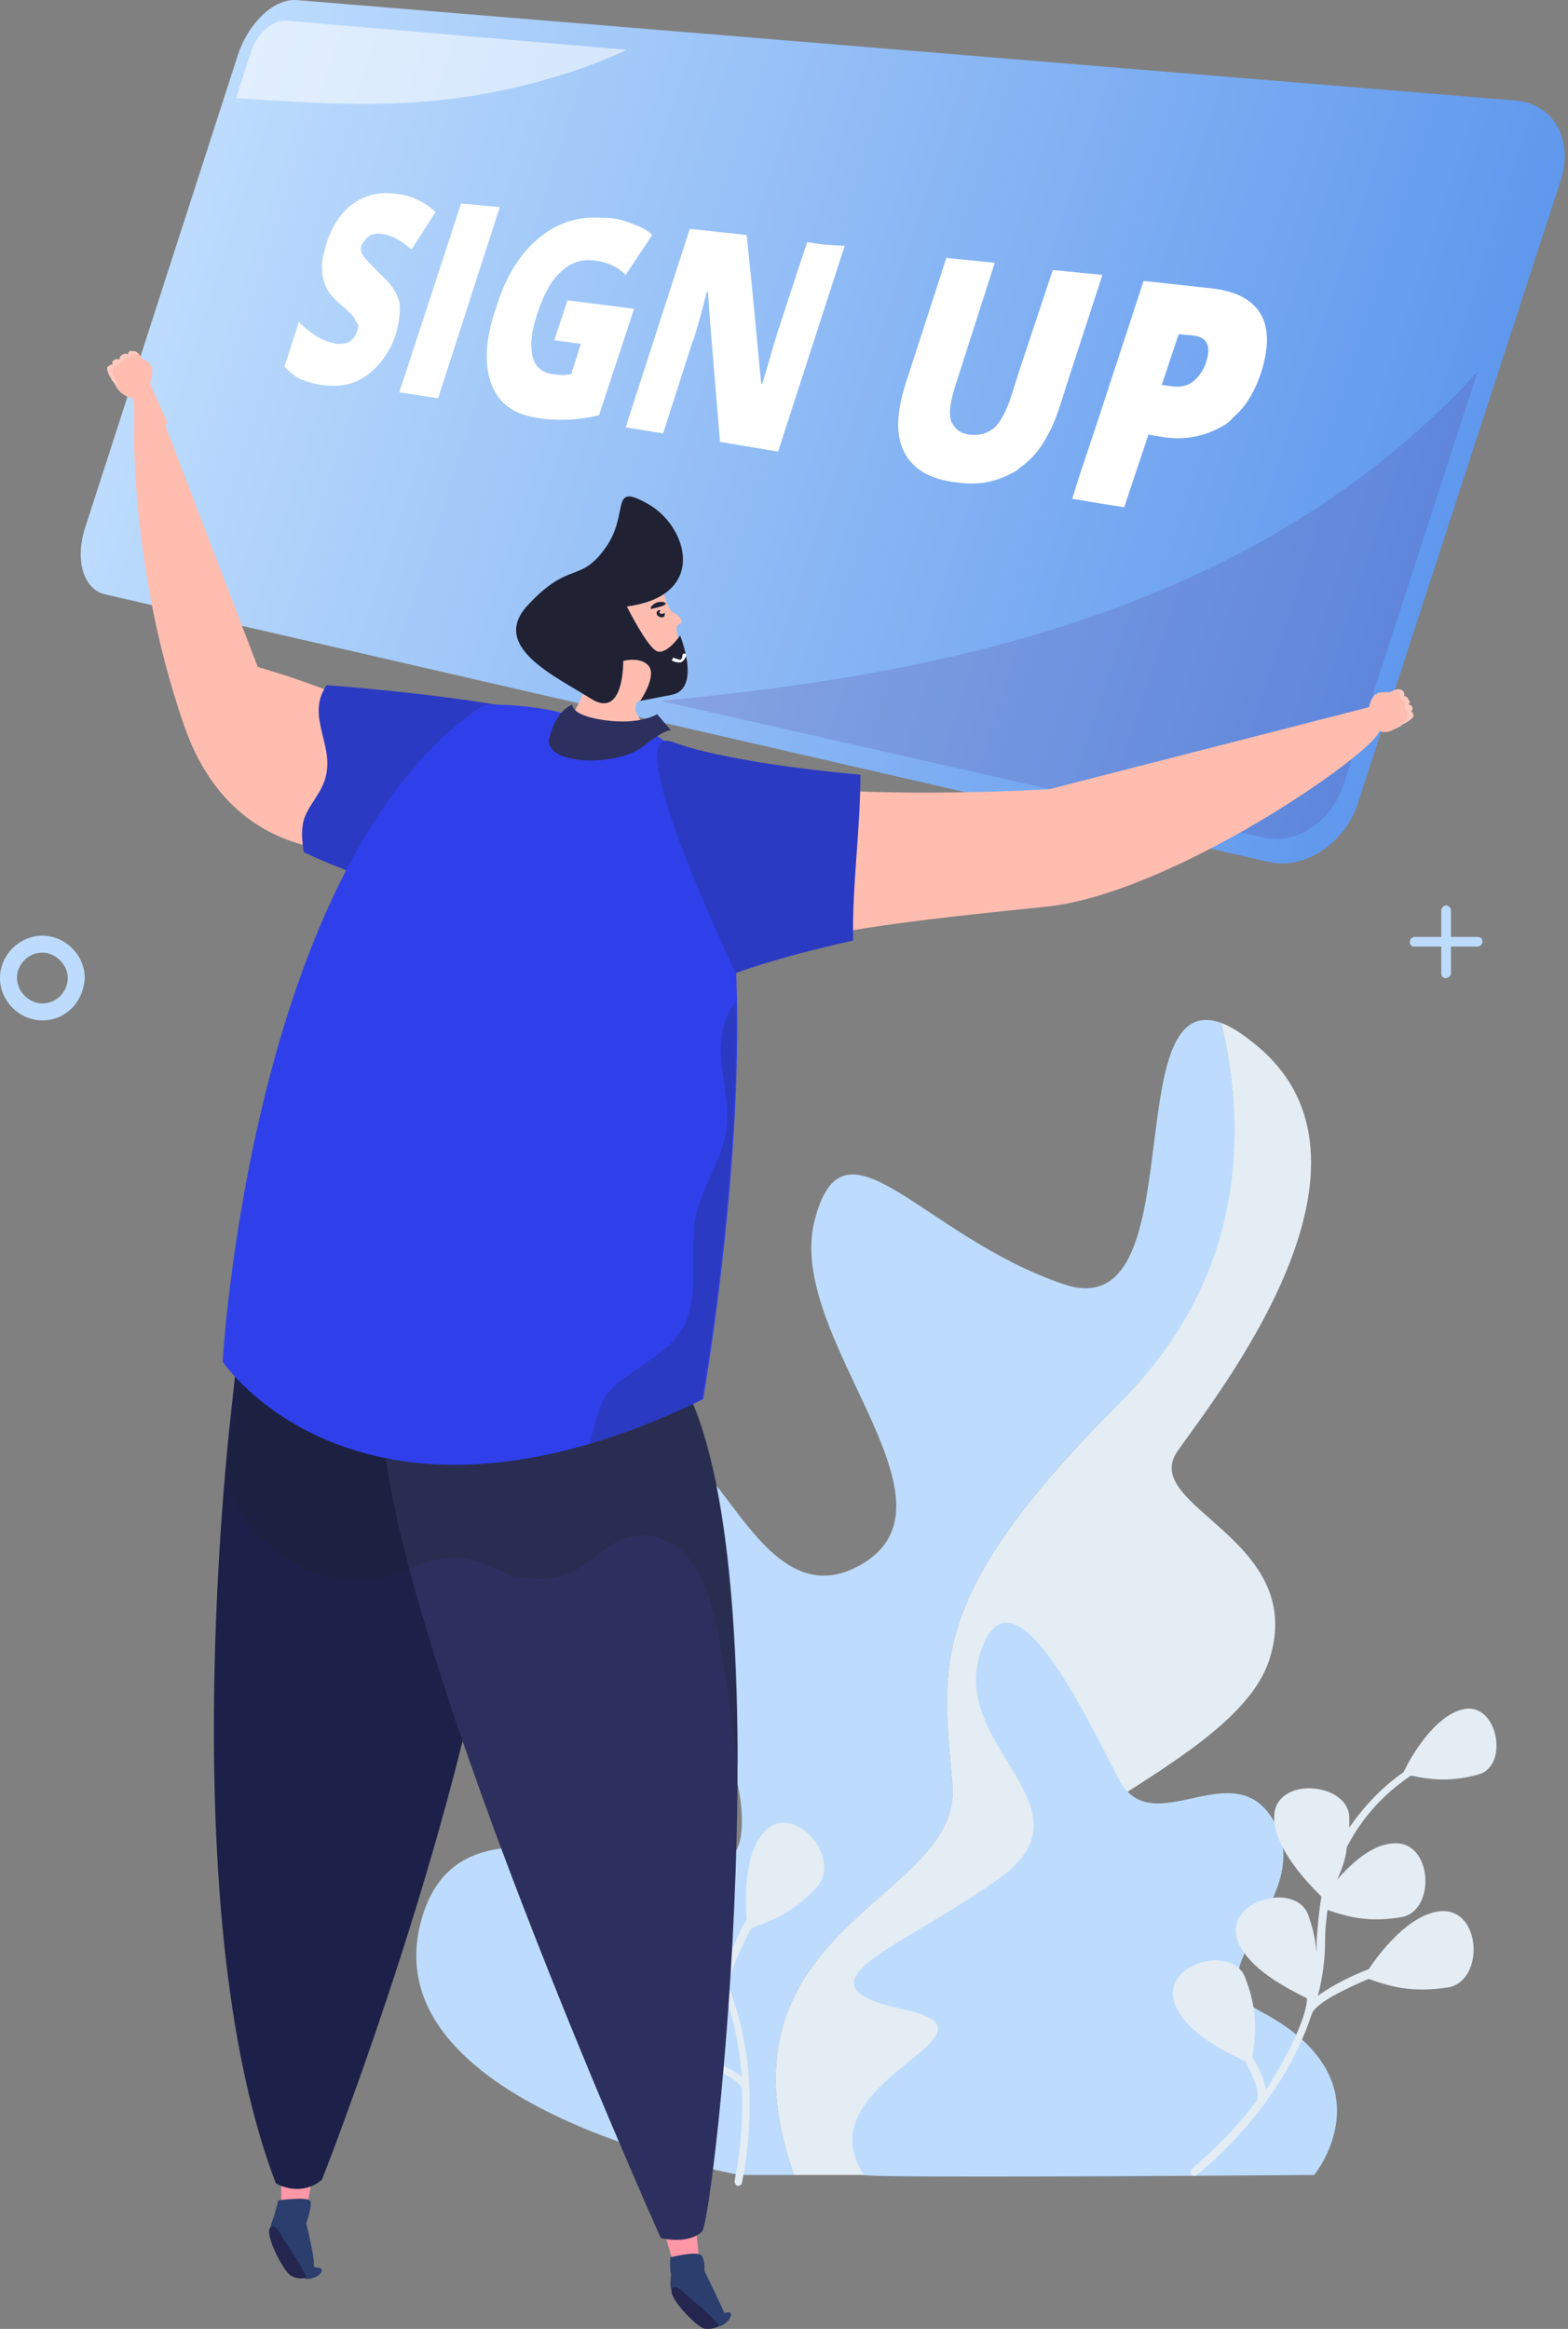 <svg width="404" height="600" viewBox="0 0 404 600" fill="none" xmlns="http://www.w3.org/2000/svg">
<rect x="0" y="0" width="404" height="600" fill="#808080" stroke="none"/>
<path d="M289.034 360.789C237.899 411.924 242.888 429.384 245.382 459.94C247.877 489.872 182.088 495.796 204.537 560.338H190.507C190.507 560.338 96.968 543.501 108.193 496.108C119.417 448.715 189.883 504.215 191.13 470.541C192.377 436.867 145.608 395.087 164.316 376.379C183.024 357.671 193.001 419.407 221.686 403.193C250.371 386.98 202.355 344.576 209.838 314.644C217.321 284.712 237.276 318.385 274.068 330.857C308.053 342.394 287.475 253.844 314.601 263.51C320.213 286.271 323.643 326.492 289.034 360.789Z" fill="#BDDCFD"/>
<path d="M327.073 427.514C317.095 458.693 238.523 476.154 269.703 500.474C300.882 524.794 272.821 560.338 272.821 560.338H204.538C182.088 495.797 247.877 489.873 245.383 459.94C242.888 429.384 237.9 411.924 289.034 360.79C323.331 326.492 320.213 286.271 314.601 263.51C317.095 264.445 319.59 266.004 322.708 268.498C361.994 299.054 313.354 359.542 303.376 373.885C293.399 388.228 337.05 396.334 327.073 427.514Z" fill="#E4ECF4"/>
<path d="M197.366 471.476C191.442 477.088 192.065 489.872 192.377 494.549C190.507 497.667 187.7 503.591 186.765 507.956C184.894 503.902 182.4 499.537 179.282 495.796C176.476 492.366 174.293 488.625 172.734 485.507C171.799 481.141 170.863 477.712 168.681 473.97C166.498 463.681 168.369 454.951 169.928 449.962C175.229 447.156 178.97 444.662 183.023 439.049C187.7 432.502 175.54 421.901 169.928 428.76C164.628 434.996 167.434 448.403 168.057 450.897C166.81 455.574 165.251 462.434 166.187 470.54C165.563 469.917 165.251 469.293 164.628 468.67C159.015 461.81 144.049 471.788 149.661 479.894C154.338 486.754 167.746 488.313 171.799 488.313C173.358 491.431 175.54 494.549 177.723 497.667C187.077 509.203 190.195 523.234 191.13 535.082C188.948 533.211 185.83 531.964 183.335 530.717C179.594 524.481 176.476 520.428 169.304 516.374C161.821 511.697 150.909 526.352 159.015 531.964C165.563 536.641 178.347 533.523 182.712 532.588C185.83 533.835 189.883 535.706 191.13 537.888C191.754 551.295 189.259 561.584 189.259 561.896C189.259 562.52 189.571 562.832 189.883 563.143C189.883 563.143 189.883 563.143 190.195 563.143C190.507 563.143 191.13 562.832 191.13 562.52C191.13 562.208 197.366 536.641 188.012 512.633C187.077 510.138 190.507 502.344 193.624 496.731C200.484 494.237 205.161 492.054 210.773 485.818C216.697 478.024 204.537 464.616 197.366 471.476Z" fill="#E4ECF4"/>
<path d="M222.621 560.337C223.245 561.273 338.609 560.337 338.609 560.337C338.609 560.337 358.564 536.017 324.89 518.245C305.87 508.268 338.921 489.56 328.631 469.917C318.342 450.274 296.828 475.529 288.098 458.069C279.056 440.608 260.348 401.322 252.554 425.954C244.759 450.274 282.486 465.552 257.854 483.636C232.911 501.72 202.355 511.074 232.599 517.622C262.843 524.169 206.408 535.706 222.621 560.337Z" fill="#BDDCFD"/>
<path d="M371.347 492.366C362.929 492.99 355.134 503.591 352.64 507.333C349.21 508.58 343.286 511.386 339.544 514.192C340.792 509.515 341.415 504.838 341.415 499.85C341.415 497.043 341.727 494.549 342.039 492.055C348.275 494.237 353.263 495.173 361.058 493.925C370.1 492.366 369.165 473.971 358.876 474.906C353.575 475.218 348.275 479.895 344.533 484.26C345.78 481.454 346.716 478.959 347.027 475.841C352.016 466.176 358.876 460.563 363.552 457.446C369.477 458.693 374.154 459.005 381.013 457.134C388.808 454.951 386.002 438.738 377.271 440.297C369.165 441.856 362.617 454.328 361.682 456.51C357.628 459.316 352.328 463.993 347.651 470.853C347.651 469.917 347.651 469.294 347.651 468.358C347.651 459.316 329.255 457.446 328.32 467.423C327.696 475.841 337.362 485.507 340.48 488.625C339.856 492.055 339.544 495.796 339.233 499.85C339.233 500.785 339.233 502.032 339.233 502.968C338.921 499.85 338.297 496.732 337.05 493.302C333.932 484.883 316.16 489.249 318.654 499.226C320.837 507.021 332.373 512.633 336.738 514.816C336.738 514.816 337.362 520.74 326.137 538.512C325.825 535.706 324.266 532.588 322.707 530.094C323.643 522.922 323.955 517.622 320.837 509.515C317.719 501.097 299.946 505.462 302.441 515.439C304.623 523.546 316.783 529.158 320.837 531.029C322.396 534.147 324.578 538.2 323.955 540.695C323.955 540.695 323.955 540.695 323.955 541.006C315.848 551.919 307.118 558.467 307.118 558.779C306.806 559.091 306.494 559.714 306.806 560.026C306.806 560.026 306.806 560.026 307.118 560.338C307.429 560.649 308.053 560.649 308.365 560.338C308.677 560.026 329.879 543.813 337.985 518.869C338.921 516.063 346.716 512.321 352.64 509.827C359.499 512.321 364.8 513.257 373.218 512.01C382.572 510.139 381.637 491.743 371.347 492.366Z" fill="#E4ECF4"/>
<path d="M390.678 25.922L76.701 0.043C70.777 -0.581 64.23 5.655 61.423 13.762L21.826 136.297C19.331 144.404 21.514 151.887 27.126 153.134L326.761 222.041C336.114 224.223 346.404 217.364 349.833 207.075L402.215 46.189C405.333 35.899 400.344 26.857 390.678 25.922Z" fill="url(#paint0_linear_168:1038)"/>
<path opacity="0.55" d="M76.389 26.234C97.903 27.481 119.417 27.169 144.361 19.375C149.661 17.816 155.585 15.633 161.509 12.827L73.895 5.344C70.154 5.032 66.1 8.774 64.541 13.762L60.8 25.299C65.788 25.61 71.089 25.922 76.389 26.234Z" fill="white"/>
<path opacity="0.18" d="M325.202 139.415C275.626 166.853 221.686 175.272 176.787 179.949C174.605 180.26 172.422 180.26 170.24 180.572L325.513 215.805C333.932 217.676 342.974 211.752 346.092 202.398L380.701 95.764C364.8 113.225 345.78 127.879 325.202 139.415Z" fill="#55358D"/>
<path d="M95.097 60.843C95.721 60.219 96.968 60.219 98.215 60.219C100.709 60.531 103.204 61.778 106.01 64.272L112.246 54.607C109.128 51.801 105.698 50.242 101.957 49.93C97.903 49.306 94.162 50.242 91.044 52.424C87.926 54.607 85.743 58.036 84.184 62.402C83.561 64.896 82.937 66.767 82.937 68.638C82.937 70.508 83.249 72.067 83.873 73.626C84.496 75.185 85.743 76.744 87.614 78.303C89.797 80.174 91.044 81.421 91.356 82.045C91.667 82.668 91.979 83.292 92.291 83.604C92.291 84.227 92.291 84.851 91.979 85.475C91.667 86.41 91.044 87.345 90.108 87.969C89.173 88.592 87.926 88.592 86.679 88.592C85.12 88.281 83.249 87.657 81.69 86.722C80.131 85.786 78.572 84.539 77.013 82.98L73.272 94.516C74.519 95.764 76.078 97.011 77.325 97.634C78.884 98.258 80.755 98.882 82.937 99.193C85.743 99.505 88.549 99.505 91.044 98.57C93.538 97.634 95.721 96.076 97.591 93.893C99.462 91.71 101.021 89.216 101.957 86.098C102.892 82.98 103.204 80.174 102.892 77.68C102.268 75.497 100.709 73.003 98.215 70.82C95.721 68.326 94.162 66.767 93.538 65.831C92.915 64.896 92.915 63.961 93.226 63.025C93.85 62.09 94.474 61.154 95.097 60.843Z" fill="white"/>
<path d="M118.794 52.424L102.892 101.064L112.87 102.623L128.771 53.36L118.794 52.424Z" fill="white"/>
<path d="M142.802 87.657L149.661 88.593L147.167 96.387C145.608 96.699 144.361 96.699 142.49 96.387C139.684 96.076 137.813 94.517 137.189 91.71C136.566 88.904 136.878 85.475 138.437 80.798C139.996 76.121 141.866 72.379 144.361 70.197C146.855 67.702 149.661 66.767 152.779 67.079C156.209 67.391 159.015 68.638 161.198 70.82L168.057 60.531C166.81 59.284 164.939 58.349 163.068 57.725C160.886 56.789 158.703 56.166 156.209 56.166C149.661 55.542 144.049 57.101 139.06 61.155C134.071 65.208 130.33 71.132 127.836 79.239C125.029 87.345 124.718 93.893 126.588 98.882C128.459 103.87 132.201 106.677 138.125 107.612C143.737 108.547 149.038 108.236 154.338 106.988L163.38 79.55L146.231 77.368L142.802 87.657Z" fill="white"/>
<path d="M212.332 63.026L207.966 62.402L206.407 67.079L200.172 86.098C199.236 89.216 197.989 93.581 196.43 98.882H196.118L193.936 75.809L192.377 60.531L177.722 58.972L164.627 99.505L161.197 110.106L170.863 111.665L178.346 88.281C178.346 87.969 178.658 87.657 178.658 87.657C179.593 84.539 180.84 80.486 182.087 75.186H182.399L183.023 83.916L185.517 113.848L200.483 116.342L217.632 63.337L212.332 63.026Z" fill="white"/>
<path d="M271.261 69.573L265.649 86.41L262.843 94.828L260.66 101.688C259.413 105.741 257.854 108.547 256.295 110.106C254.424 111.665 252.553 112.289 249.747 111.977C247.253 111.665 246.006 110.418 245.07 108.547C244.447 106.677 244.758 103.87 246.006 99.817L256.295 67.702L243.823 66.455L233.222 99.194C231.039 106.365 230.728 111.977 232.91 116.342C235.093 120.707 239.146 123.202 245.382 124.137C249.435 124.761 252.553 124.761 255.983 123.825C258.166 123.202 260.348 122.266 262.219 121.019L262.531 120.707C265.649 118.525 268.143 115.719 270.014 111.977C271.261 109.795 272.196 107.3 273.132 104.494L275.002 98.57L284.045 70.82L271.261 69.573Z" fill="white"/>
<path d="M324.578 80.486C322.395 77.056 318.03 74.873 311.794 74.25L294.645 72.379L282.797 108.547L278.12 122.578L276.25 128.502L283.733 129.749L289.657 130.684L292.775 121.331L295.893 111.977L299.634 112.6C305.558 113.536 310.859 112.289 315.536 109.482C316.159 109.171 316.783 108.547 317.406 107.923C317.718 107.612 318.03 107.3 318.342 106.988C321.46 104.182 323.642 100.129 325.201 95.14C327.072 88.592 326.76 83.915 324.578 80.486ZM303.687 86.098L307.117 86.41C310.859 86.722 312.106 88.904 310.859 92.957C310.235 95.14 308.988 97.011 307.429 98.258C305.87 99.505 303.999 99.817 301.817 99.505L299.322 99.193L303.687 86.098Z" fill="white"/>
<path d="M168.993 147.21C169.616 147.21 171.487 156.252 173.046 157.499C174.605 158.435 175.852 159.37 175.54 160.305C175.228 160.929 174.293 160.929 174.293 161.864C174.293 162.8 174.917 165.294 174.917 165.294C174.917 165.294 170.863 179.013 167.745 179.637C164.627 180.572 164.004 180.26 163.692 182.443C163.38 184.937 172.422 194.291 172.422 194.291C172.422 194.291 163.692 200.215 151.22 197.097C138.437 194.291 151.22 180.26 151.844 174.336C153.091 168.412 163.692 146.275 168.993 147.21Z" fill="#FFBDB0"/>
<path d="M161.509 156.252C161.509 156.252 166.81 166.853 169.304 167.789C171.799 168.724 175.228 163.735 175.228 163.735C175.228 163.735 180.841 177.454 173.046 179.013C164.939 180.572 164.939 180.572 164.939 180.572C164.939 180.572 169.304 174.336 167.122 171.53C164.939 169.036 160.574 170.283 160.574 170.283C160.574 170.283 160.886 185.561 152.155 179.949C143.425 174.336 125.653 166.542 136.254 155.629C146.855 144.404 149.349 150.328 155.897 141.286C162.445 132.244 156.832 124.137 166.81 129.75C177.099 135.362 182.711 153.446 161.509 156.252Z" fill="#202234"/>
<path d="M175.54 170.595C174.605 170.907 173.358 170.283 173.358 170.283C173.046 170.283 173.046 169.972 173.358 169.66C173.358 169.348 173.67 169.348 173.981 169.66C174.293 169.66 174.917 169.972 175.229 169.972C175.54 169.972 175.852 169.348 175.852 168.724C175.852 168.413 176.164 168.413 176.476 168.413C176.788 168.413 176.788 168.724 176.788 169.036C176.476 169.66 176.164 170.283 175.54 170.595Z" fill="white"/>
<path d="M167.745 156.876C167.745 156.876 171.175 156.253 171.487 155.629C171.799 155.317 170.551 154.694 168.992 155.317C167.745 155.941 167.433 156.876 167.745 156.876Z" fill="#202234"/>
<path d="M171.175 157.811C171.487 158.435 171.175 159.058 170.552 159.058C169.928 159.058 169.616 158.746 169.304 158.435C168.993 157.811 169.304 157.188 169.928 157.188H170.24C170.24 157.188 169.928 157.499 169.928 157.811C169.928 158.123 170.24 158.123 170.552 158.123C171.175 158.123 171.175 157.811 171.175 157.811Z" fill="#202234"/>
<path d="M82.002 554.725C81.378 555.973 78.26 572.809 78.26 572.809C78.26 572.809 80.443 583.099 79.819 584.034C79.195 584.969 72.024 574.368 72.336 570.315C72.648 566.262 72.336 553.79 72.336 553.79L82.002 554.725Z" fill="#FF97A6"/>
<path d="M69.842 573.121C69.842 573.121 71.401 568.133 72.336 569.068C73.272 570.003 78.26 581.852 79.819 583.411C81.378 584.658 82.625 583.722 82.937 584.97C82.937 586.217 79.507 587.776 78.26 586.84C76.701 585.593 68.595 577.486 69.842 573.121Z" fill="#2B3E6D"/>
<path d="M71.712 566.885C71.712 566.885 78.572 565.95 79.819 566.885C80.754 567.821 78.884 572.81 78.884 572.81C78.884 572.81 82.002 584.658 80.443 584.658C78.884 584.658 72.96 574.992 72.024 572.498C71.401 570.003 69.53 574.369 69.53 574.057C69.842 574.057 71.712 566.885 71.712 566.885Z" fill="#2B3E6D"/>
<path d="M78.884 586.529L78.572 586.84C78.572 586.84 77.013 587.464 74.83 586.217C72.96 584.97 68.283 575.928 69.53 574.057C70.777 572.186 72.648 576.239 72.648 576.239C72.648 576.239 78.26 584.658 78.884 586.529Z" fill="#242650"/>
<path d="M71.088 562.52C71.088 562.52 77.324 566.262 82.937 561.585C82.937 561.585 121.911 463.058 129.706 392.904C131.577 375.132 131.577 358.919 128.459 347.07C125.029 334.287 120.04 326.804 114.116 323.062C104.451 316.826 92.602 320.568 82.937 326.804C76.389 330.857 70.465 335.846 66.723 339.587C63.605 342.393 62.047 344.576 62.047 344.576C62.047 344.888 61.735 346.759 61.111 350.188C60.487 354.553 59.864 361.101 58.928 369.52C54.563 413.483 49.575 506.397 71.088 562.52Z" fill="#1D2149"/>
<path d="M178.97 567.51C178.658 568.757 180.529 585.906 180.529 585.906C180.529 585.906 185.518 595.259 185.206 596.195C184.894 597.13 174.917 589.024 173.981 584.97C173.046 580.917 169.304 569.381 169.304 569.381L178.97 567.51Z" fill="#FF97A6"/>
<path d="M172.734 588.712C172.734 588.712 172.734 583.411 173.981 584.035C175.228 584.658 183.335 594.636 185.206 595.571C187.076 596.507 188.012 594.948 188.324 596.195C188.635 597.442 185.829 599.936 184.27 599.313C182.711 598.377 172.734 593.077 172.734 588.712Z" fill="#2B3E6D"/>
<path d="M172.734 581.54C173.046 581.54 179.906 579.669 180.841 581.228C181.776 582.787 181.465 584.97 181.465 584.97C181.465 584.97 186.141 594.635 186.765 596.194C187.389 597.442 185.206 598.689 185.206 598.065C184.894 597.442 176.476 589.023 174.293 588.4C172.111 587.464 172.734 581.54 172.734 581.54Z" fill="#2B3E6D"/>
<path d="M185.206 599.001V599.313C185.206 599.313 183.647 600.248 181.465 599.936C179.282 599.313 172.423 592.142 173.046 589.959C173.67 587.777 176.788 591.206 176.788 591.206C176.788 591.206 183.959 597.13 185.206 599.001Z" fill="#242650"/>
<path d="M175.54 355.489C202.666 403.193 183.958 572.498 180.841 574.992C176.787 578.422 170.24 576.551 170.24 576.551C170.24 576.551 89.796 397.581 99.15 354.553C108.192 312.149 166.186 338.964 175.54 355.489Z" fill="#2D305E"/>
<path opacity="0.2" d="M58.305 380.744C60.8 393.216 73.583 403.817 85.743 406.623C91.979 407.87 97.591 407.247 103.515 405.064C108.504 402.882 112.869 401.011 118.482 401.323C122.223 401.635 125.653 403.193 129.083 404.752C130.953 405.688 133.136 406.311 135.318 406.623C138.436 406.935 141.554 406.935 144.672 406C147.79 405.376 149.973 403.505 152.467 401.635C156.832 398.205 161.509 394.775 167.433 395.71C171.487 396.334 175.228 398.517 177.722 401.946C183.023 408.494 184.27 417.536 185.829 425.643C187.7 435.62 188.947 445.598 190.194 455.575C190.194 415.042 186.765 375.132 175.852 355.801C168.68 343.329 134.383 325.245 114.116 334.91C110.687 336.469 107.88 338.964 105.386 342.082C98.838 338.34 91.044 336.158 82.937 338.652C77.325 340.211 71.712 344.264 66.724 351.436C65.165 353.618 63.606 356.424 62.047 359.542C61.735 360.166 61.423 361.101 61.111 362.037C59.864 365.778 59.241 372.326 58.305 380.744Z" fill="#1A2326"/>
<path d="M108.504 189.614C93.226 179.325 66.412 171.842 66.412 171.842L38.35 98.57L34.609 104.183C34.609 104.183 32.426 143.469 47.392 186.808C62.047 229.212 103.204 217.988 103.204 217.988C103.204 217.988 118.482 196.474 108.504 189.614Z" fill="#FFBDB0"/>
<path d="M151.532 189.303C148.102 181.196 84.184 176.519 84.184 176.519C78.26 184.937 87.302 192.732 83.249 202.086C81.69 205.828 78.26 208.946 77.948 212.999C77.637 215.182 77.948 217.364 78.26 219.547C101.333 230.46 125.029 233.889 125.029 233.889C125.029 233.889 156.209 200.215 151.532 189.303Z" fill="#2B3AC3"/>
<path d="M168.681 189.302C151.22 195.538 159.951 192.42 147.167 184.625C143.737 182.442 126.277 180.572 123.782 182.13C64.541 222.976 57.37 350.811 57.37 350.811C57.37 350.811 92.603 403.505 181.153 360.477C181.153 360.477 207.655 210.192 168.681 189.302Z" fill="#2F40EA"/>
<path opacity="0.2" d="M185.829 268.186C185.205 274.734 187.388 281.282 187.388 287.829C187.388 294.377 184.27 299.989 181.776 305.914C180.528 308.72 179.593 311.526 178.969 314.644C178.658 317.45 178.658 320.256 178.658 323.374C178.658 328.675 178.969 334.287 177.099 339.587C175.228 344.576 171.175 348.006 166.809 350.812C163.068 353.618 158.703 355.801 155.897 359.854C153.714 363.596 153.09 367.961 151.843 372.014C160.885 369.208 170.551 365.778 180.84 360.478C180.84 360.478 190.506 305.914 189.57 258.209C187.388 260.703 186.141 264.445 185.829 268.186Z" fill="#1A2326"/>
<path d="M35.232 91.711C35.232 91.711 38.35 92.958 38.662 93.894C39.286 96.076 38.662 98.259 38.039 98.57C37.415 96.076 35.232 91.711 35.232 91.711Z" fill="#FFBDB0"/>
<path d="M38.35 95.452C38.662 95.141 38.662 94.517 38.974 94.205C39.597 96.388 38.974 98.258 38.35 98.882C38.35 98.258 38.038 97.323 37.727 96.699C37.727 96.076 38.038 95.764 38.35 95.452Z" fill="#FFBDB0"/>
<path d="M30.244 100.129C29.932 99.506 29.62 98.882 29.308 98.57C29.308 98.57 29.308 98.258 28.997 98.258C28.997 97.947 28.685 97.947 28.685 97.635C28.685 97.635 27.126 95.141 27.749 94.517C28.373 93.893 28.997 93.893 28.997 93.893C28.997 93.893 28.685 92.958 29.62 92.646C30.244 92.334 30.867 92.646 30.867 92.646C30.867 92.646 30.555 92.023 31.491 91.399C32.426 90.775 33.05 91.399 33.05 91.399C33.05 91.399 32.738 90.152 34.297 90.464C35.856 90.464 36.48 92.334 36.48 92.646C36.791 92.958 36.791 93.27 37.103 93.582V93.893C38.662 100.441 43.339 108.236 43.027 109.171C43.027 109.171 37.103 114.16 35.856 113.536C35.232 112.601 34.297 102.624 34.297 102.624C34.297 102.624 31.803 102.312 30.244 100.129Z" fill="#FFBDB0"/>
<path opacity="0.2" d="M29.308 98.57C29.308 98.57 29.308 98.258 28.997 98.258C28.997 97.947 28.685 97.947 28.685 97.635C28.685 97.635 27.126 95.141 27.749 94.517C28.373 93.893 28.997 93.893 28.997 93.893C28.997 93.893 28.685 92.958 29.62 92.646C30.244 92.334 30.867 92.646 30.867 92.646C30.867 92.646 30.555 92.023 31.491 91.399C32.426 90.775 33.05 91.399 33.05 91.399C33.05 91.399 32.738 90.152 34.297 90.464C34.921 90.464 35.232 90.775 35.544 91.087C34.921 91.087 34.297 91.087 33.985 91.399L33.673 91.711C33.673 91.711 33.673 92.023 33.362 92.023C33.05 92.334 32.738 92.334 32.426 92.334C32.114 92.334 31.803 92.646 31.491 92.958C31.179 93.27 31.179 93.582 30.867 93.582C30.555 93.893 30.555 94.205 30.244 94.205C29.932 94.205 29.62 94.517 29.308 94.517C28.997 94.829 28.997 95.452 28.997 96.076C28.997 96.388 29.308 96.7 29.308 97.011C29.62 97.323 29.62 97.947 29.932 98.258C30.244 98.882 30.555 99.817 30.867 100.441C30.867 100.129 30.555 100.129 30.555 99.817C29.932 99.817 29.62 99.194 29.308 98.57Z" fill="white"/>
<path d="M169.304 184.002C169.304 184.002 164.939 186.808 155.897 185.561C146.855 184.314 147.478 181.508 147.478 181.508C147.478 181.508 143.425 182.755 141.554 189.926C139.683 197.098 158.391 197.721 165.562 192.421C172.734 186.808 173.045 188.367 173.045 188.367L169.304 184.002Z" fill="#2D305E"/>
<path d="M358.875 178.39C358.875 178.39 355.445 178.079 354.822 178.702C353.263 180.261 352.639 182.444 352.951 183.067C354.822 180.885 358.875 178.39 358.875 178.39Z" fill="#FFBDB0"/>
<path d="M354.51 179.949C354.51 179.638 354.51 179.014 354.51 178.702C352.951 180.261 352.639 182.444 352.639 183.067C353.263 182.444 353.886 181.82 354.51 181.508C354.51 180.885 354.51 180.261 354.51 179.949Z" fill="#FFBDB0"/>
<path d="M358.875 188.056C359.499 187.744 360.122 187.433 360.746 187.121C360.746 187.121 361.058 187.121 361.058 186.809C361.369 186.809 361.369 186.497 361.681 186.497C361.681 186.497 364.176 185.25 364.176 184.315C364.176 183.379 363.552 183.379 363.552 183.379C363.552 183.379 364.176 182.756 363.864 182.132C363.552 181.508 362.928 181.508 362.928 181.508C362.928 181.508 363.552 180.885 362.928 180.261C362.617 179.326 361.681 179.326 361.681 179.326C361.681 179.326 362.305 178.39 361.058 177.767C359.81 177.143 358.252 178.39 357.94 178.39C357.628 178.702 357.316 178.702 357.004 179.014C357.004 179.014 356.693 179.014 356.693 179.326C352.016 184.315 341.103 187.744 340.791 188.991C340.791 188.991 342.038 194.604 343.597 194.292C344.844 193.668 354.822 188.056 354.822 188.056C354.822 188.056 356.693 189.303 358.875 188.056Z" fill="#FFBDB0"/>
<path opacity="0.2" d="M360.746 187.12C360.746 187.12 361.058 187.12 361.058 186.809C361.369 186.809 361.369 186.497 361.681 186.497C361.681 186.497 364.176 185.25 364.176 184.314C364.176 183.379 363.552 183.379 363.552 183.379C363.552 183.379 364.176 182.755 363.864 182.132C363.552 181.508 362.928 181.508 362.928 181.508C362.928 181.508 363.552 180.885 362.928 180.261C362.617 179.326 361.681 179.326 361.681 179.326C361.681 179.326 362.305 178.39 361.058 177.767C360.746 177.455 360.122 177.455 359.499 177.767C360.122 178.078 360.434 178.39 360.746 178.702V179.014C360.746 179.326 360.746 179.326 360.746 179.637C360.746 179.949 361.058 180.261 361.369 180.261C361.681 180.573 361.993 180.885 361.993 181.196C361.993 181.508 361.993 181.82 361.993 182.132C361.993 182.443 361.993 182.755 362.305 183.067C362.617 183.379 362.617 183.691 362.617 184.002C362.617 184.626 362.617 184.938 362.305 185.561C361.993 185.873 361.681 186.185 361.369 186.185C361.058 186.497 360.746 186.809 360.122 187.12C359.499 187.744 358.875 188.056 358.251 188.368C358.563 188.368 358.563 188.368 358.875 188.056C359.499 187.744 360.122 187.432 360.746 187.12Z" fill="white"/>
<path d="M352.951 182.131L270.326 203.333C270.326 203.333 229.792 205.827 200.795 202.398L203.29 242.931C221.997 238.254 251.618 235.448 269.702 233.577C301.817 230.147 353.263 194.603 355.445 188.367C354.198 184.937 352.951 182.131 352.951 182.131Z" fill="#FFBDB0"/>
<path d="M221.686 199.592C201.107 197.721 182.4 194.603 173.358 191.173C158.392 185.561 189.571 250.726 189.571 250.726C189.571 250.726 198.925 246.985 219.815 242.308C219.503 228.277 221.686 213.934 221.686 199.592Z" fill="#2B3AC3"/>
<path d="M380.701 241.372H373.842V234.513C373.842 233.889 373.218 233.266 372.595 233.266C371.971 233.266 371.347 233.889 371.347 234.513V241.372H364.488C363.864 241.372 363.241 241.996 363.241 242.619C363.241 242.931 363.241 243.243 363.553 243.555C363.864 243.867 364.176 243.867 364.488 243.867H371.347V250.726C371.347 251.038 371.347 251.35 371.659 251.661C371.971 251.973 372.283 251.973 372.595 251.973C373.218 251.973 373.842 251.35 373.842 250.726V243.867H380.701C381.325 243.867 381.948 243.243 381.948 242.619C381.948 241.684 381.325 241.372 380.701 241.372Z" fill="#BDDCFD"/>
<path d="M10.913 262.886C4.989 262.886 0 257.897 0 251.973C0 246.049 4.989 241.061 10.913 241.061C16.837 241.061 21.826 246.049 21.826 251.973C21.514 258.209 16.837 262.886 10.913 262.886ZM10.913 245.426C7.171 245.426 4.365 248.544 4.365 251.973C4.365 255.403 7.483 258.521 10.913 258.521C14.654 258.521 17.46 255.403 17.46 251.973C17.46 248.544 14.342 245.426 10.913 245.426Z" fill="#BDDCFD"/>
<defs>
<linearGradient id="paint0_linear_168:1038" x1="41.667" y1="74.913" x2="359.34" y2="178.028" gradientUnits="userSpaceOnUse">
<stop stop-color="#BDDCFD"/>
<stop offset="1" stop-color="#5F98ED"/>
</linearGradient>
</defs>
</svg>
